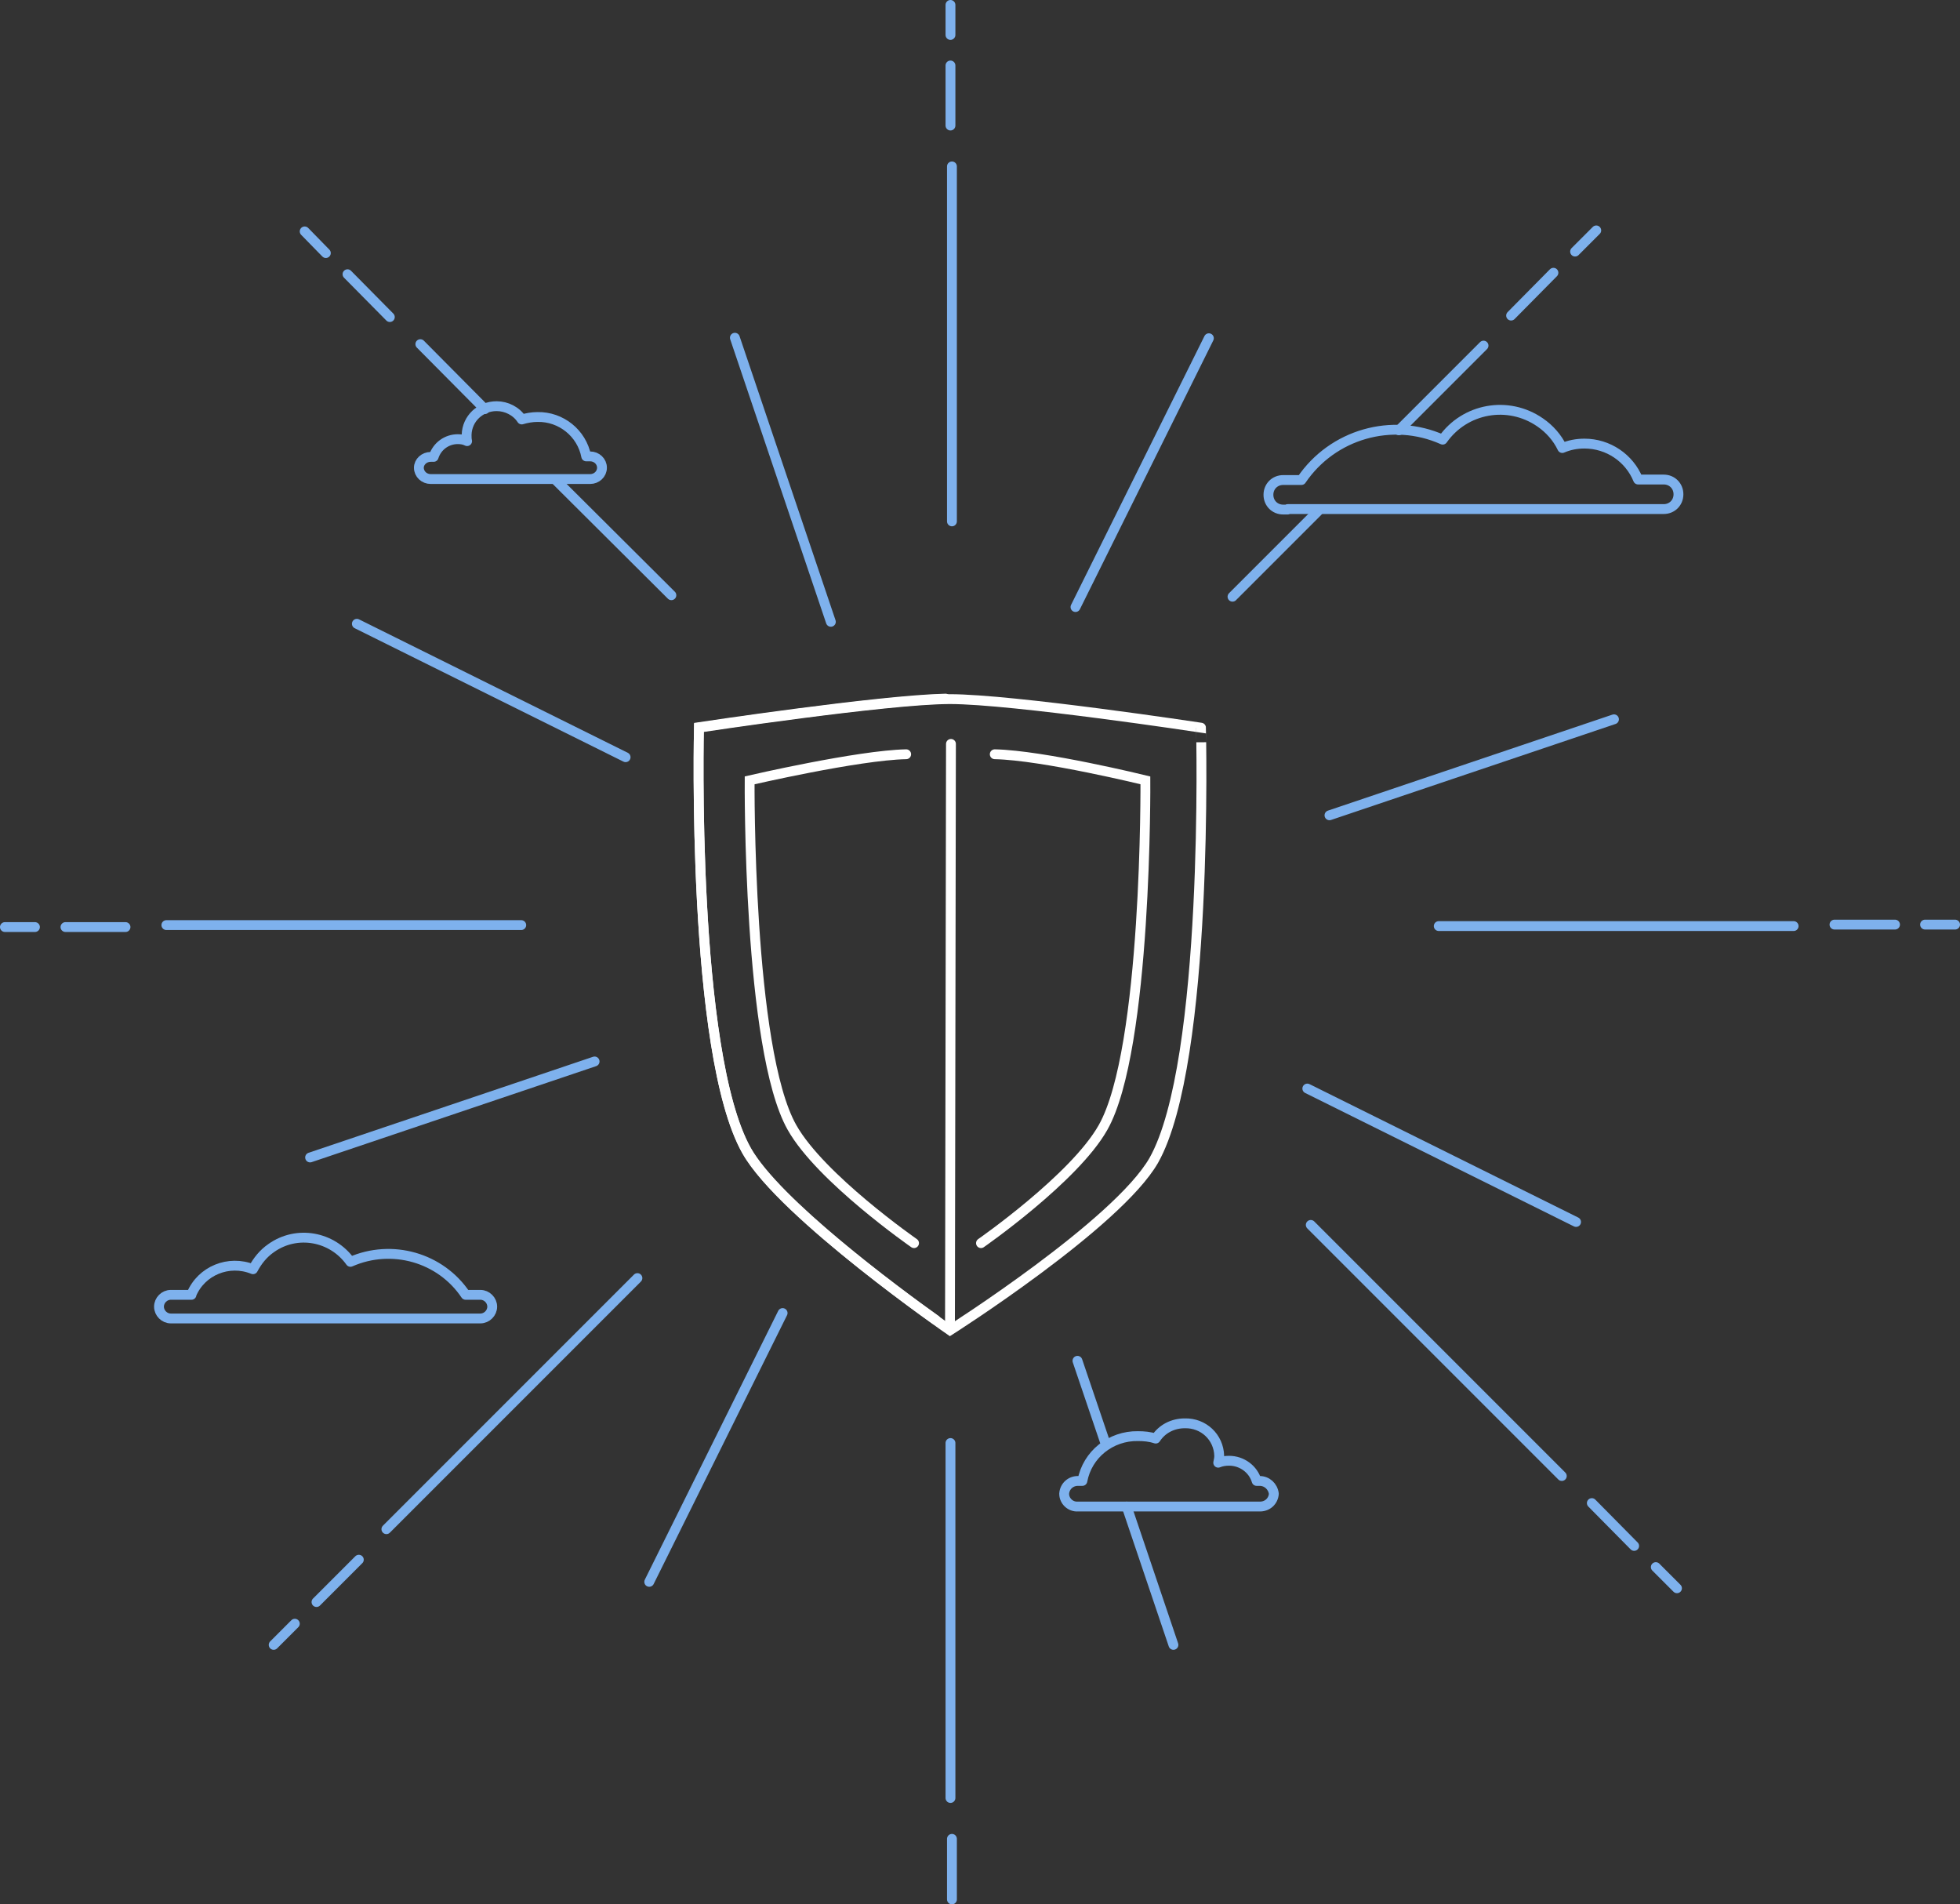 <?xml version="1.0" encoding="utf-8"?>
<!-- Generator: Adobe Illustrator 22.1.0, SVG Export Plug-In . SVG Version: 6.00 Build 0)  -->
<svg version="1.1" id="Layer_1" xmlns="http://www.w3.org/2000/svg" xmlns:xlink="http://www.w3.org/1999/xlink" x="0px" y="0px"
	 viewBox="0 0 398.2 386.8" style="enable-background:new 0 0 398.2 386.8;" xml:space="preserve">
<rect x="0" y="0" width="398.2" height="386.8" fill="#333333" stroke="none"/>
<style type="text/css">
	.st0{fill:none;stroke:#7EB1ED;stroke-width:2;stroke-linecap:round;stroke-linejoin:round;}
	.st1{fill:none;stroke:#FFFFFF;stroke-width:2;stroke-linecap:round;stroke-miterlimit:10;}
</style>
<title>Asset 3</title>
<g id="Layer_2_1_">
	<g id="Secondary_Illustration">
		<path class="st0" d="M261.6,103.5h-0.9c-1.7,0-3-1.3-3-3l0,0c0-1.7,1.3-3,3-3h3.7c6.3-9.3,18.4-12.8,28.7-8.2
			c4.5-6.4,13.3-8,19.8-3.5c1.9,1.3,3.5,3.1,4.5,5.2c1.4-0.6,2.9-0.9,4.5-0.9c4.8,0,9.1,2.9,10.9,7.3h5.2c1.7,0,3,1.3,3,3l0,0
			c0,1.7-1.3,3-3,3H261.6z"/>
		<path class="st0" d="M96.9,267.8h0.7c1.3,0,2.4-1.1,2.4-2.4l0,0c0-1.3-1.1-2.4-2.4-2.4h-3c-5.1-7.6-15-10.4-23.4-6.7
			c-3.7-5.2-10.9-6.5-16.1-2.8c-1.6,1.1-2.8,2.6-3.7,4.3c-4.9-2-10.5,0.3-12.5,5.1c0,0,0,0.1,0,0.1h-4.2c-1.3,0-2.4,1.1-2.4,2.4l0,0
			c0,1.3,1.1,2.4,2.4,2.4L96.9,267.8z"/>
		<path class="st0" d="M87.5,92.8h0.6c0.7-2.2,2.7-3.6,4.9-3.6c0.7,0,1.3,0.1,1.9,0.4c-0.1-0.4-0.1-0.8-0.1-1.3
			c0.1-3.3,2.8-5.8,6.1-5.8c2,0,4,1,5.1,2.7c1-0.3,2.1-0.5,3.2-0.5c4.8-0.1,9,3.3,9.9,8h0.8c1.3,0,2.4,1,2.4,2.3l0,0
			c0,1.3-1.1,2.3-2.4,2.3H87.5c-1.3,0-2.4-1-2.4-2.3l0,0C85.1,93.8,86.2,92.8,87.5,92.8z"/>
		<path class="st0" d="M255.9,300.8h-0.6c-0.7-2.4-3-4.1-5.6-4.1c-0.7,0-1.5,0.1-2.2,0.4c0.1-0.5,0.2-0.9,0.2-1.4
			c-0.1-3.8-3.2-6.7-7-6.6c0,0,0,0,0,0c-2.4,0-4.6,1.1-5.9,3.1c-1.2-0.4-2.4-0.5-3.6-0.5c-5.5-0.1-10.3,3.7-11.3,9.1h-0.9
			c-1.5,0-2.7,1.1-2.8,2.6l0,0c0,1.5,1.3,2.7,2.8,2.6h37c1.5,0,2.7-1.1,2.8-2.6l0,0C258.6,301.9,257.4,300.8,255.9,300.8z"/>
		<path class="st1" d="M234.4,235.7c-7.4,12.9-41.4,34.5-41.4,34.5s-34-23.5-41.3-36.4c-11.3-20-9.7-86-9.7-86s38.3-5.8,51-5.8
			s51,5.8,51,5.8S245.7,215.7,234.4,235.7z"/>
		<line class="st0" x1="193.1" y1="13.3" x2="193.1" y2="25.5"/>
		<line class="st0" x1="193.1" y1="1" x2="193.1" y2="7.1"/>
		<line class="st0" x1="193.4" y1="105.9" x2="193.4" y2="33.8"/>
		<line class="st0" x1="193.4" y1="385.8" x2="193.4" y2="373.5"/>
		<line class="st0" x1="193.1" y1="293.1" x2="193.1" y2="365.2"/>
		<line class="st0" x1="70.6" y1="55.7" x2="79.2" y2="64.4"/>
		<line class="st0" x1="61.9" y1="47" x2="66.2" y2="51.4"/>
		<line class="st0" x1="98.5" y1="83.1" x2="85.4" y2="69.9"/>
		<line class="st0" x1="136.4" y1="120.9" x2="112.9" y2="97.5"/>
		<line class="st0" x1="315.6" y1="55.4" x2="307" y2="64.1"/>
		<line class="st0" x1="324.3" y1="46.8" x2="320" y2="51.1"/>
		<line class="st0" x1="284.2" y1="87.4" x2="301.4" y2="70.2"/>
		<line class="st0" x1="250.4" y1="121.2" x2="267.8" y2="103.8"/>
		<line class="st0" x1="13.3" y1="188.3" x2="25.5" y2="188.3"/>
		<line class="st0" x1="1" y1="188.3" x2="7.1" y2="188.3"/>
		<line class="st0" x1="105.9" y1="187.9" x2="33.8" y2="187.9"/>
		<line class="st0" x1="64.3" y1="325.4" x2="72.9" y2="316.8"/>
		<line class="st0" x1="55.6" y1="334.1" x2="59.9" y2="329.8"/>
		<line class="st0" x1="129.5" y1="259.6" x2="78.5" y2="310.6"/>
		<line class="st0" x1="332" y1="314" x2="323.4" y2="305.3"/>
		<line class="st0" x1="340.7" y1="322.6" x2="336.4" y2="318.3"/>
		<line class="st0" x1="266.3" y1="248.8" x2="317.3" y2="299.8"/>
		<line class="st0" x1="385" y1="187.8" x2="372.7" y2="187.8"/>
		<line class="st0" x1="397.2" y1="187.8" x2="391.1" y2="187.8"/>
		<line class="st0" x1="292.3" y1="188.1" x2="364.4" y2="188.1"/>
		<line class="st0" x1="168.8" y1="126.3" x2="149.3" y2="68.6"/>
		<line class="st0" x1="228.9" y1="306" x2="238.4" y2="334.1"/>
		<line class="st0" x1="218.9" y1="276.4" x2="224.7" y2="293.5"/>
		<line class="st0" x1="127.1" y1="153.8" x2="72.5" y2="126.7"/>
		<line class="st0" x1="218.5" y1="123.3" x2="245.6" y2="68.7"/>
		<line class="st0" x1="120.8" y1="215.6" x2="63" y2="235.1"/>
		<line class="st0" x1="159" y1="266.7" x2="131.9" y2="321.3"/>
		<line class="st0" x1="265.6" y1="221.1" x2="320.2" y2="248.2"/>
		<line class="st0" x1="270.1" y1="165.6" x2="327.9" y2="146.1"/>
		<path class="st1" d="M184.1,153.2c-9.8,0.2-31.8,5.3-31.8,5.3s-0.4,54.6,8.6,70.5c5.8,10.3,24.8,23.5,24.8,23.5"/>
		<path class="st1" d="M202.1,153.2c9.8,0.2,30.6,5.3,30.6,5.3s0.4,54.6-8.6,70.5c-5.8,10.3-24.8,23.5-24.8,23.5"/>
		<line class="st1" x1="193" y1="269.3" x2="193.2" y2="151.1"/>
		<path class="st1" d="M192.1,141.9c-13.6,0.3-50.1,5.8-50.1,5.8s-1.6,66,9.7,86c6,10.6,30.1,28.5,38.4,34.4"/>
	</g>
</g>
</svg>
